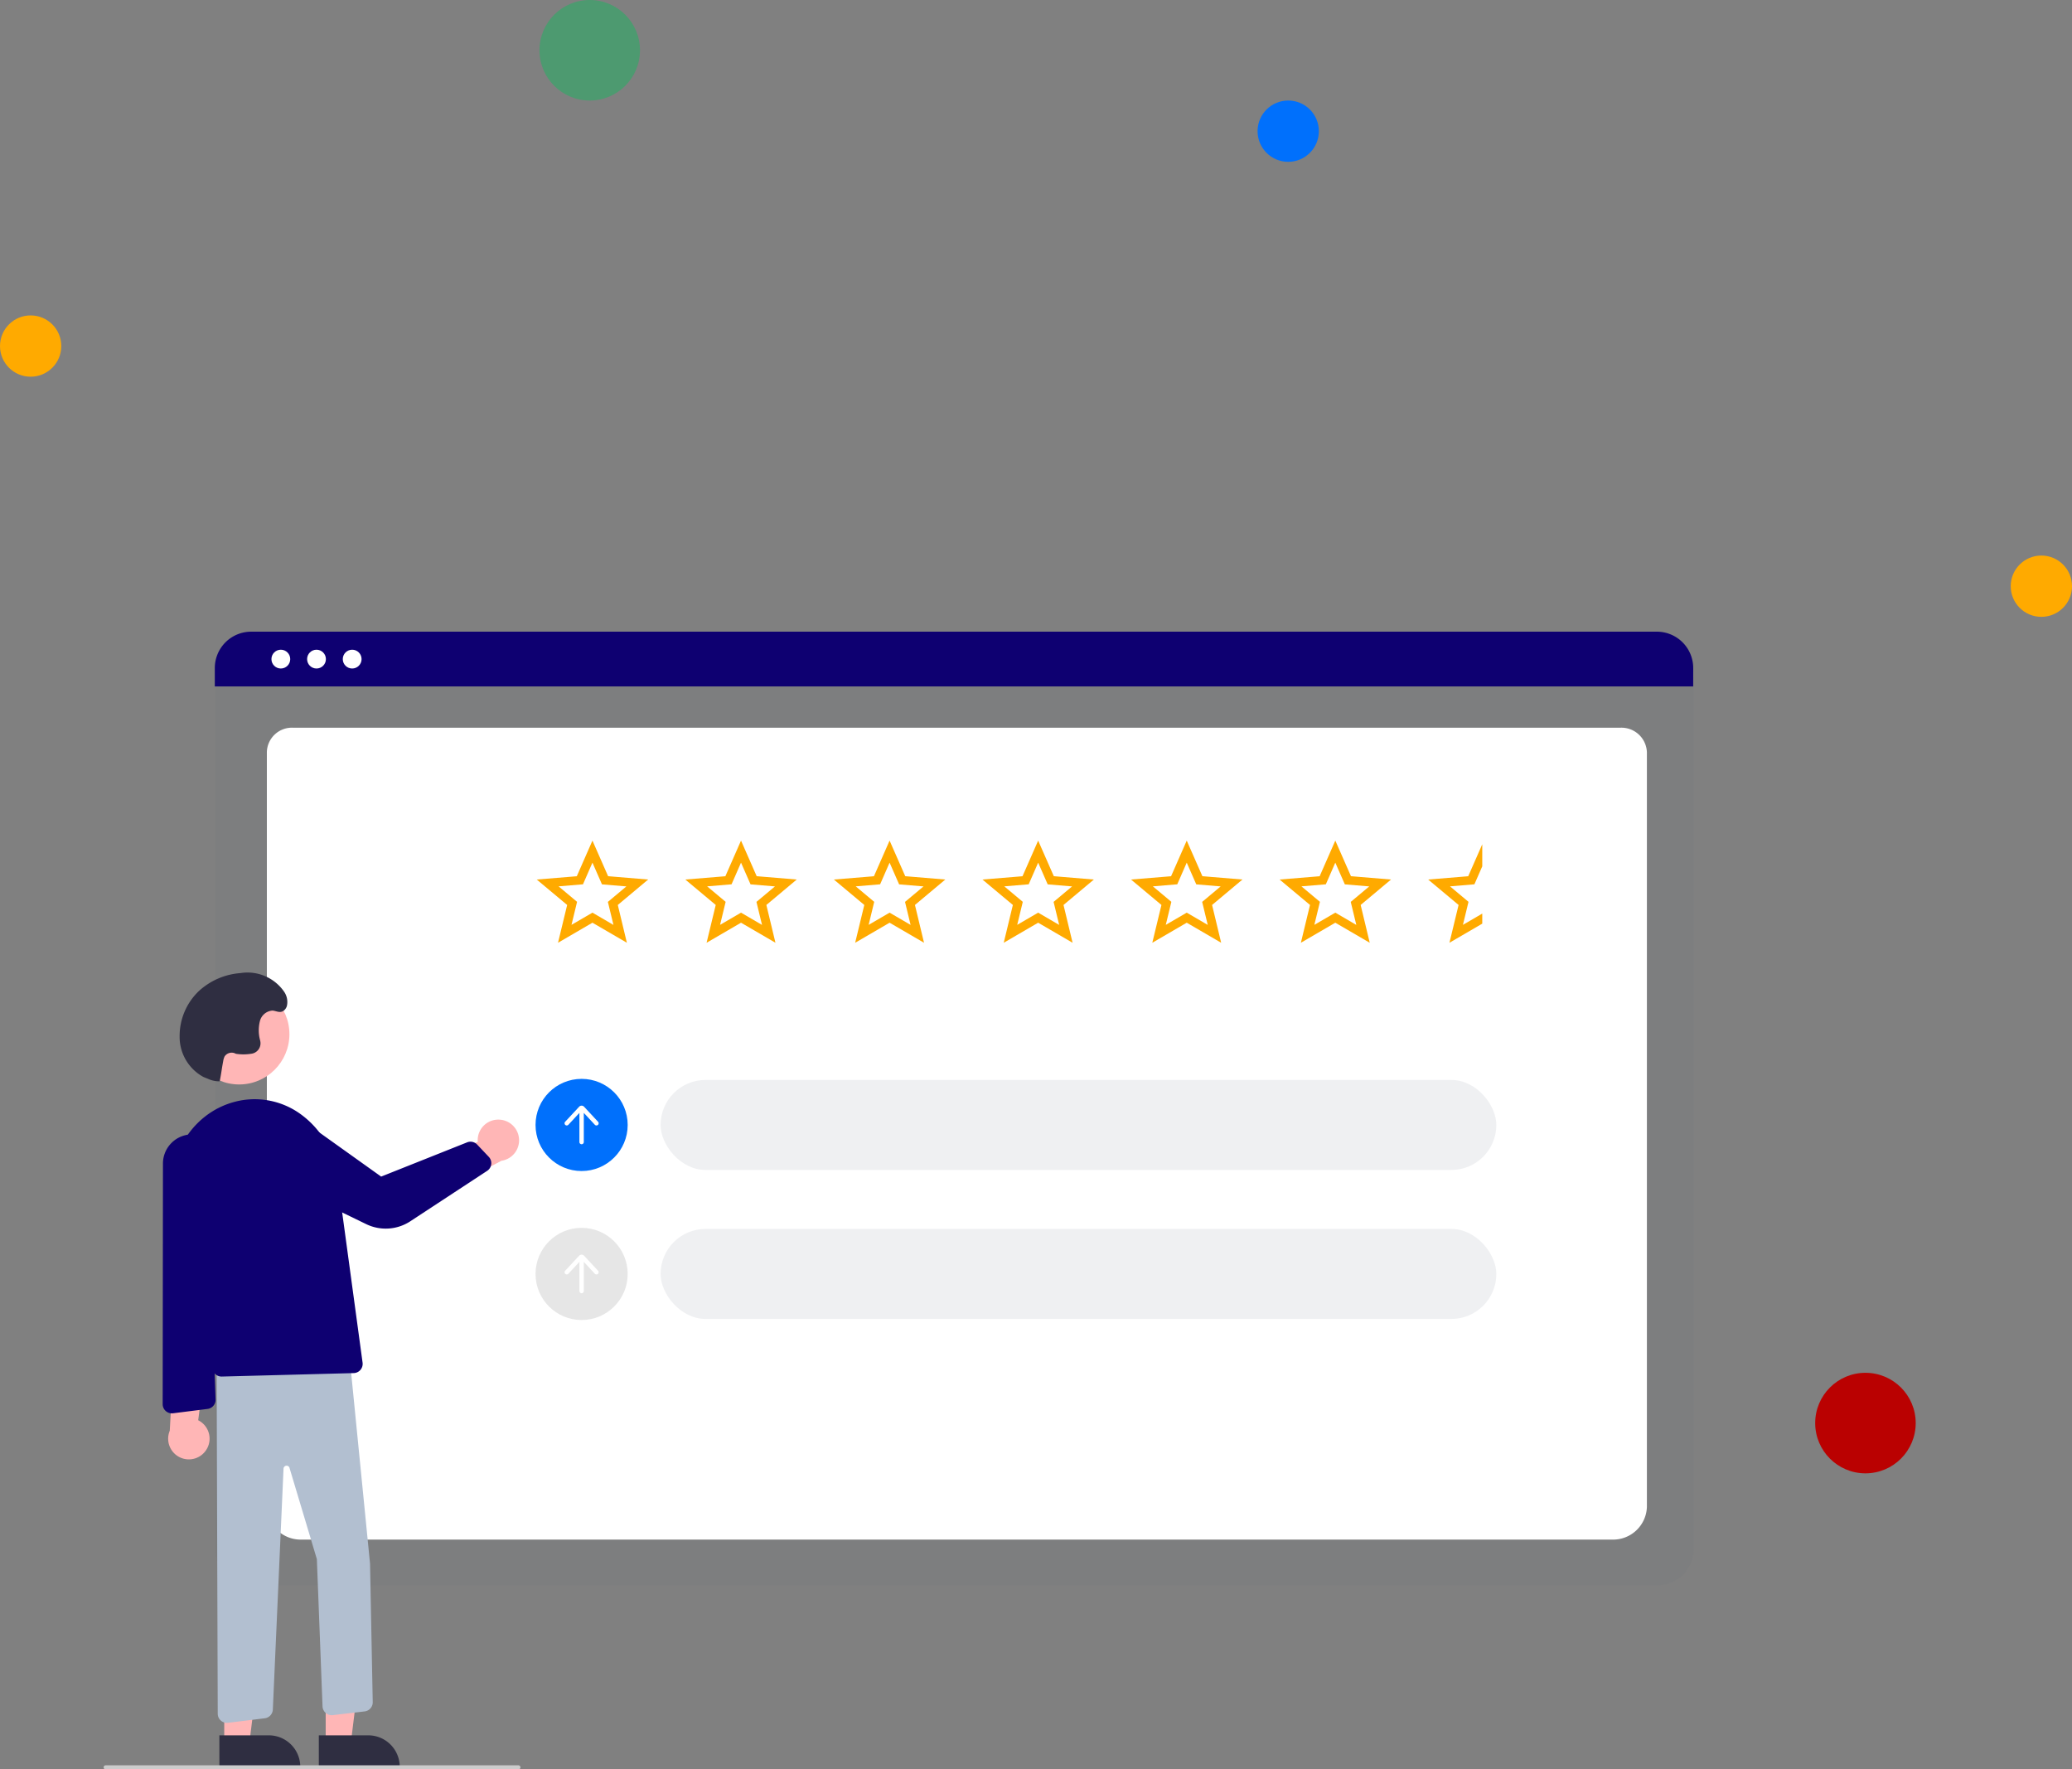 <svg xmlns="http://www.w3.org/2000/svg" xmlns:xlink="http://www.w3.org/1999/xlink" width="223.138" height="190.515" viewBox="0 0 223.138 190.515">
  <rect x="0" y="0" width="223.138" height="190.515" fill="#808080" stroke="none"/>
  <defs>
    <clipPath id="clip-path">
      <rect width="103.826" height="18.877" fill="none"/>
    </clipPath>
  </defs>
  <g id="Group_2434" data-name="Group 2434" transform="translate(-67.703 -177.272)">
    <g id="Group_2420" data-name="Group 2420" transform="translate(78.868 245.286)">
      <g id="undraw_upvote_re_qn2k" transform="translate(11.968)">
        <path id="Path_7688" data-name="Path 7688" d="M443.837,322.584H292.422a3.9,3.9,0,0,1-3.9-3.9V225.32a2.859,2.859,0,0,1,2.856-2.856H444.83a2.909,2.909,0,0,1,2.905,2.906v93.316A3.9,3.9,0,0,1,443.837,322.584Z" transform="translate(-288.469 -219.91)" fill="#657180" opacity="0.069"/>
        <path id="Path_7689" data-name="Path 7689" d="M456.886,342.8H315.771a3.642,3.642,0,0,1-3.752-3.513v-81.3a2.7,2.7,0,0,1,2.78-2.605H457.812a2.745,2.745,0,0,1,2.826,2.648v81.261A3.642,3.642,0,0,1,456.886,342.8Z" transform="translate(-306.413 -245.044)" fill="#fff"/>
        <path id="Path_7690" data-name="Path 7690" d="M447.5,217.553H288.292v-1.985a3.916,3.916,0,0,1,3.913-3.91H443.592a3.916,3.916,0,0,1,3.913,3.91Z" transform="translate(-288.292 -211.658)" fill="#0e0071"/>
        <circle id="Ellipse_3627" data-name="Ellipse 3627" cx="1.012" cy="1.012" r="1.012" transform="translate(6.099 1.941)" fill="#fff"/>
        <circle id="Ellipse_3628" data-name="Ellipse 3628" cx="1.012" cy="1.012" r="1.012" transform="translate(9.94 1.941)" fill="#fff"/>
        <circle id="Ellipse_3629" data-name="Ellipse 3629" cx="1.012" cy="1.012" r="1.012" transform="translate(13.782 1.941)" fill="#fff"/>
        <rect id="Rectangle_711" data-name="Rectangle 711" width="90.003" height="9.694" rx="4.847" transform="translate(48.008 48.264)" fill="#eff0f2"/>
        <rect id="Rectangle_712" data-name="Rectangle 712" width="90.003" height="9.694" rx="4.847" transform="translate(48.008 64.305)" fill="#eff0f2"/>
        <circle id="Ellipse_3630" data-name="Ellipse 3630" cx="4.962" cy="4.962" r="4.962" transform="translate(34.54 48.149)" fill="#0070fc"/>
        <path id="Path_7691" data-name="Path 7691" d="M451.318,429.385l-1.507-1.62a.362.362,0,0,0-.53,0l-1.507,1.62a.236.236,0,1,0,.346.322l1.189-1.279v3.14a.236.236,0,0,0,.473,0v-3.141l1.189,1.28a.236.236,0,0,0,.346-.322Z" transform="translate(-410.044 -376.616)" fill="#fff"/>
        <circle id="Ellipse_3631" data-name="Ellipse 3631" cx="4.962" cy="4.962" r="4.962" transform="translate(34.54 64.19)" fill="#e6e6e6"/>
        <path id="Path_7692" data-name="Path 7692" d="M451.318,497.274l-1.507-1.62a.362.362,0,0,0-.53,0l-1.507,1.62a.236.236,0,1,0,.346.322l1.189-1.279v3.14a.236.236,0,0,0,.473,0v-3.141l1.189,1.28a.236.236,0,1,0,.346-.322Z" transform="translate(-410.044 -428.464)" fill="#fff"/>
        <path id="Path_7693" data-name="Path 7693" d="M451.318,361.5l-1.507-1.62a.362.362,0,0,0-.53,0l-1.507,1.62a.236.236,0,0,0,.346.322l1.189-1.279v3.14a.236.236,0,0,0,.473,0v-3.141l1.189,1.28a.237.237,0,1,0,.346-.322Z" transform="translate(-410.044 -324.767)" fill="#fff"/>
        <g id="star_border_black_24dp_1_" data-name="star_border_black_24dp (1)" transform="translate(32.669 20.494)" clip-path="url(#clip-path)">
          <g id="star_border_black_24dp_1_2" data-name="star_border_black_24dp (1)">
            <path id="Path_176" data-name="Path 176" d="M0,0H16V16H0Z" fill="none"/>
            <path id="Path_177" data-name="Path 177" d="M14,6.192,9.686,5.833,8,2,6.314,5.838,2,6.192,5.276,8.93,4.292,13,8,10.841,11.708,13,10.73,8.93ZM8,9.758,5.744,11.072l.6-2.478L4.352,6.927l2.628-.22L8,4.374,9.026,6.713l2.628.22L9.662,8.6l.6,2.478Z" fill="#fa0"/>
          </g>
          <g id="star_border_black_24dp_1_3" data-name="star_border_black_24dp (1)" transform="translate(16)">
            <path id="Path_176-2" data-name="Path 176" d="M0,0H16V16H0Z" fill="none"/>
            <path id="Path_177-2" data-name="Path 177" d="M14,6.192,9.686,5.833,8,2,6.314,5.838,2,6.192,5.276,8.93,4.292,13,8,10.841,11.708,13,10.73,8.93ZM8,9.758,5.744,11.072l.6-2.478L4.352,6.927l2.628-.22L8,4.374,9.026,6.713l2.628.22L9.662,8.6l.6,2.478Z" fill="#fa0"/>
          </g>
          <g id="star_border_black_24dp_1_4" data-name="star_border_black_24dp (1)" transform="translate(32)">
            <path id="Path_176-3" data-name="Path 176" d="M0,0H16V16H0Z" fill="none"/>
            <path id="Path_177-3" data-name="Path 177" d="M14,6.192,9.686,5.833,8,2,6.314,5.838,2,6.192,5.276,8.93,4.292,13,8,10.841,11.708,13,10.73,8.93ZM8,9.758,5.744,11.072l.6-2.478L4.352,6.927l2.628-.22L8,4.374,9.026,6.713l2.628.22L9.662,8.6l.6,2.478Z" fill="#fa0"/>
          </g>
          <g id="star_border_black_24dp_1_5" data-name="star_border_black_24dp (1)" transform="translate(48)">
            <path id="Path_176-4" data-name="Path 176" d="M0,0H16V16H0Z" fill="none"/>
            <path id="Path_177-4" data-name="Path 177" d="M14,6.192,9.686,5.833,8,2,6.314,5.838,2,6.192,5.276,8.93,4.292,13,8,10.841,11.708,13,10.73,8.93ZM8,9.758,5.744,11.072l.6-2.478L4.352,6.927l2.628-.22L8,4.374,9.026,6.713l2.628.22L9.662,8.6l.6,2.478Z" fill="#fa0"/>
          </g>
          <g id="star_border_black_24dp_1_6" data-name="star_border_black_24dp (1)" transform="translate(64)">
            <path id="Path_176-5" data-name="Path 176" d="M0,0H16V16H0Z" fill="none"/>
            <path id="Path_177-5" data-name="Path 177" d="M14,6.192,9.686,5.833,8,2,6.314,5.838,2,6.192,5.276,8.93,4.292,13,8,10.841,11.708,13,10.73,8.93ZM8,9.758,5.744,11.072l.6-2.478L4.352,6.927l2.628-.22L8,4.374,9.026,6.713l2.628.22L9.662,8.6l.6,2.478Z" fill="#fa0"/>
          </g>
          <g id="star_border_black_24dp_1_7" data-name="star_border_black_24dp (1)" transform="translate(80)">
            <path id="Path_176-6" data-name="Path 176" d="M0,0H16V16H0Z" fill="none"/>
            <path id="Path_177-6" data-name="Path 177" d="M14,6.192,9.686,5.833,8,2,6.314,5.838,2,6.192,5.276,8.93,4.292,13,8,10.841,11.708,13,10.73,8.93ZM8,9.758,5.744,11.072l.6-2.478L4.352,6.927l2.628-.22L8,4.374,9.026,6.713l2.628.22L9.662,8.6l.6,2.478Z" fill="#fa0"/>
          </g>
          <g id="star_border_black_24dp_1_8" data-name="star_border_black_24dp (1)" transform="translate(96)">
            <path id="Path_176-7" data-name="Path 176" d="M0,0H16V16H0Z" fill="none"/>
            <path id="Path_177-7" data-name="Path 177" d="M14,6.192,9.686,5.833,8,2,6.314,5.838,2,6.192,5.276,8.93,4.292,13,8,10.841,11.708,13,10.73,8.93ZM8,9.758,5.744,11.072l.6-2.478L4.352,6.927l2.628-.22L8,4.374,9.026,6.713l2.628.22L9.662,8.6l.6,2.478Z" fill="#fa0"/>
          </g>
        </g>
      </g>
      <g id="Group_2416" data-name="Group 2416" transform="translate(0 36.733)">
        <g id="Group_2417" data-name="Group 2417" transform="translate(6.355 0)">
          <g id="Group_2416-2" data-name="Group 2416" transform="translate(1.826)">
            <path id="Path_7694" data-name="Path 7694" d="M401.72,367.956a2.216,2.216,0,0,0-2.421,2.384l-7.207,3.172,3.438,2.219,6.317-3.353a2.228,2.228,0,0,0-.127-4.423Z" transform="translate(-367.193 -352.143)" fill="#ffb6b6"/>
            <circle id="Ellipse_3633" data-name="Ellipse 3633" cx="5.412" cy="5.412" r="5.412" transform="translate(0.998 1.194)" fill="#ffb6b6"/>
            <path id="Path_7695" data-name="Path 7695" d="M110.665,427.163h2.7l1.285-10.42h-3.987Z" transform="translate(-94.936 -344.182)" fill="#ffb6b6"/>
            <path id="Path_7696" data-name="Path 7696" d="M345.178,671.685H350.5a3.39,3.39,0,0,1,3.391,3.391v.11h-8.711Z" transform="translate(-330.19 -589.587)" fill="#2f2e41"/>
            <path id="Path_7697" data-name="Path 7697" d="M59.665,427.163h2.7l1.285-10.42H59.665Z" transform="translate(-54.862 -344.182)" fill="#ffb6b6"/>
            <path id="Path_7698" data-name="Path 7698" d="M294.178,671.685H299.5a3.39,3.39,0,0,1,3.391,3.391v.11h-8.711Z" transform="translate(-289.9 -589.587)" fill="#2f2e41"/>
            <path id="Path_7699" data-name="Path 7699" d="M293.272,521.781a.992.992,0,0,1-.336-.74l-.127-39.048,14.108-.544.1,0,2.32,23.422.291,14.921a.988.988,0,0,1-.876,1l-3.424.4a.991.991,0,0,1-1.107-.946l-.61-15.852-2.96-9.869a.331.331,0,0,0-.63.122l-1.152,25.95a.99.99,0,0,1-.869.933l-3.955.487A.99.99,0,0,1,293.272,521.781Z" transform="translate(-288.833 -441.268)" fill="#b2bfd0"/>
            <path id="Path_7702" data-name="Path 7702" d="M279.081,307.173a2.845,2.845,0,0,1-1.233-.255c-.173-.076-.352-.138-.524-.214a4.905,4.905,0,0,1-2.56-4.382,6.678,6.678,0,0,1,2.063-4.859,7.428,7.428,0,0,1,4.5-1.943,4.792,4.792,0,0,1,4.7,2.02,1.949,1.949,0,0,1,.289,1.516.993.993,0,0,1-.24.42c-.437.444-.873.11-1.319.081a1.5,1.5,0,0,0-1.36,1.188,4.067,4.067,0,0,0,.049,2.069l0,.013a1.135,1.135,0,0,1-1,1.383,5.283,5.283,0,0,1-1.625,0,.916.916,0,0,0-1.21.279,1.677,1.677,0,0,0-.153.5C279.248,306.117,279.3,306.05,279.081,307.173Z" transform="translate(-274.765 -295.494)" fill="#2f2e41"/>
          </g>
          <path id="Path_7703" data-name="Path 7703" d="M273.171,491.774a2.216,2.216,0,0,0-.787-3.305l1.015-7.809-3.678,1.794-.4,7.14a2.228,2.228,0,0,0,3.85,2.18Z" transform="translate(-268.559 -440.295)" fill="#ffb6b6"/>
          <g id="Group_2418" data-name="Group 2418" transform="translate(0 13.607)">
            <path id="Path_7700" data-name="Path 7700" d="M274.994,387.237l-4.18-16.974c-1.3-5.289,1.673-10.615,6.632-11.871a8.417,8.417,0,0,1,6.855,1.222,9.725,9.725,0,0,1,4.116,6.785l2.73,20.095a.992.992,0,0,1-.957,1.125l-14.209.372h-.026A1,1,0,0,1,274.994,387.237Z" transform="translate(-269.62 -358.13)" fill="#0e0071"/>
            <path id="Path_7701" data-name="Path 7701" d="M325.742,376.921l-10.6-5.147a3.56,3.56,0,1,1,3.624-6.1l8.574,6.123,9.256-3.686a.988.988,0,0,1,1.087.24l1.248,1.318a.991.991,0,0,1-.176,1.511l-8.286,5.436A4.822,4.822,0,0,1,325.742,376.921Z" transform="translate(-303.814 -363.466)" fill="#0e0071"/>
            <path id="Path_7704" data-name="Path 7704" d="M271.511,405.1a1.019,1.019,0,0,1-.207.048l-3.712.469a.992.992,0,0,1-1.116-.985l.029-25.919a3.143,3.143,0,0,1,2.68-3.091h0a3.127,3.127,0,0,1,3.559,3.395l-1.078,11.17.506,13.941A.986.986,0,0,1,271.511,405.1Z" transform="translate(-266.477 -371.801)" fill="#0e0071"/>
          </g>
        </g>
        <path id="Path_7705" data-name="Path 7705" d="M282.3,686.783H237.854a.22.22,0,0,1,0-.441H282.3a.22.22,0,0,1,0,.441Z" transform="translate(-237.638 -601.015)" fill="#ccc"/>
      </g>
    </g>
    <g id="Group_2412" data-name="Group 2412" transform="translate(67.703 177.272)">
      <ellipse id="Ellipse_44" data-name="Ellipse 44" cx="5.412" cy="5.412" rx="5.412" ry="5.412" transform="translate(58.097)" fill="#00c158" opacity="0.4"/>
      <ellipse id="Ellipse_44-2" data-name="Ellipse 44" cx="5.412" cy="5.412" rx="5.412" ry="5.412" transform="translate(195.482 147.812)" fill="#ba0101"/>
      <ellipse id="Ellipse_44-3" data-name="Ellipse 44" cx="3.3" cy="3.3" rx="3.3" ry="3.3" transform="translate(0 33.961)" fill="#fa0"/>
      <ellipse id="Ellipse_44-4" data-name="Ellipse 44" cx="3.3" cy="3.3" rx="3.3" ry="3.3" transform="translate(216.539 59.816)" fill="#fa0"/>
      <ellipse id="Ellipse_44-5" data-name="Ellipse 44" cx="3.3" cy="3.3" rx="3.3" ry="3.3" transform="translate(135.431 10.824)" fill="#0070fc"/>
    </g>
  </g>
</svg>
